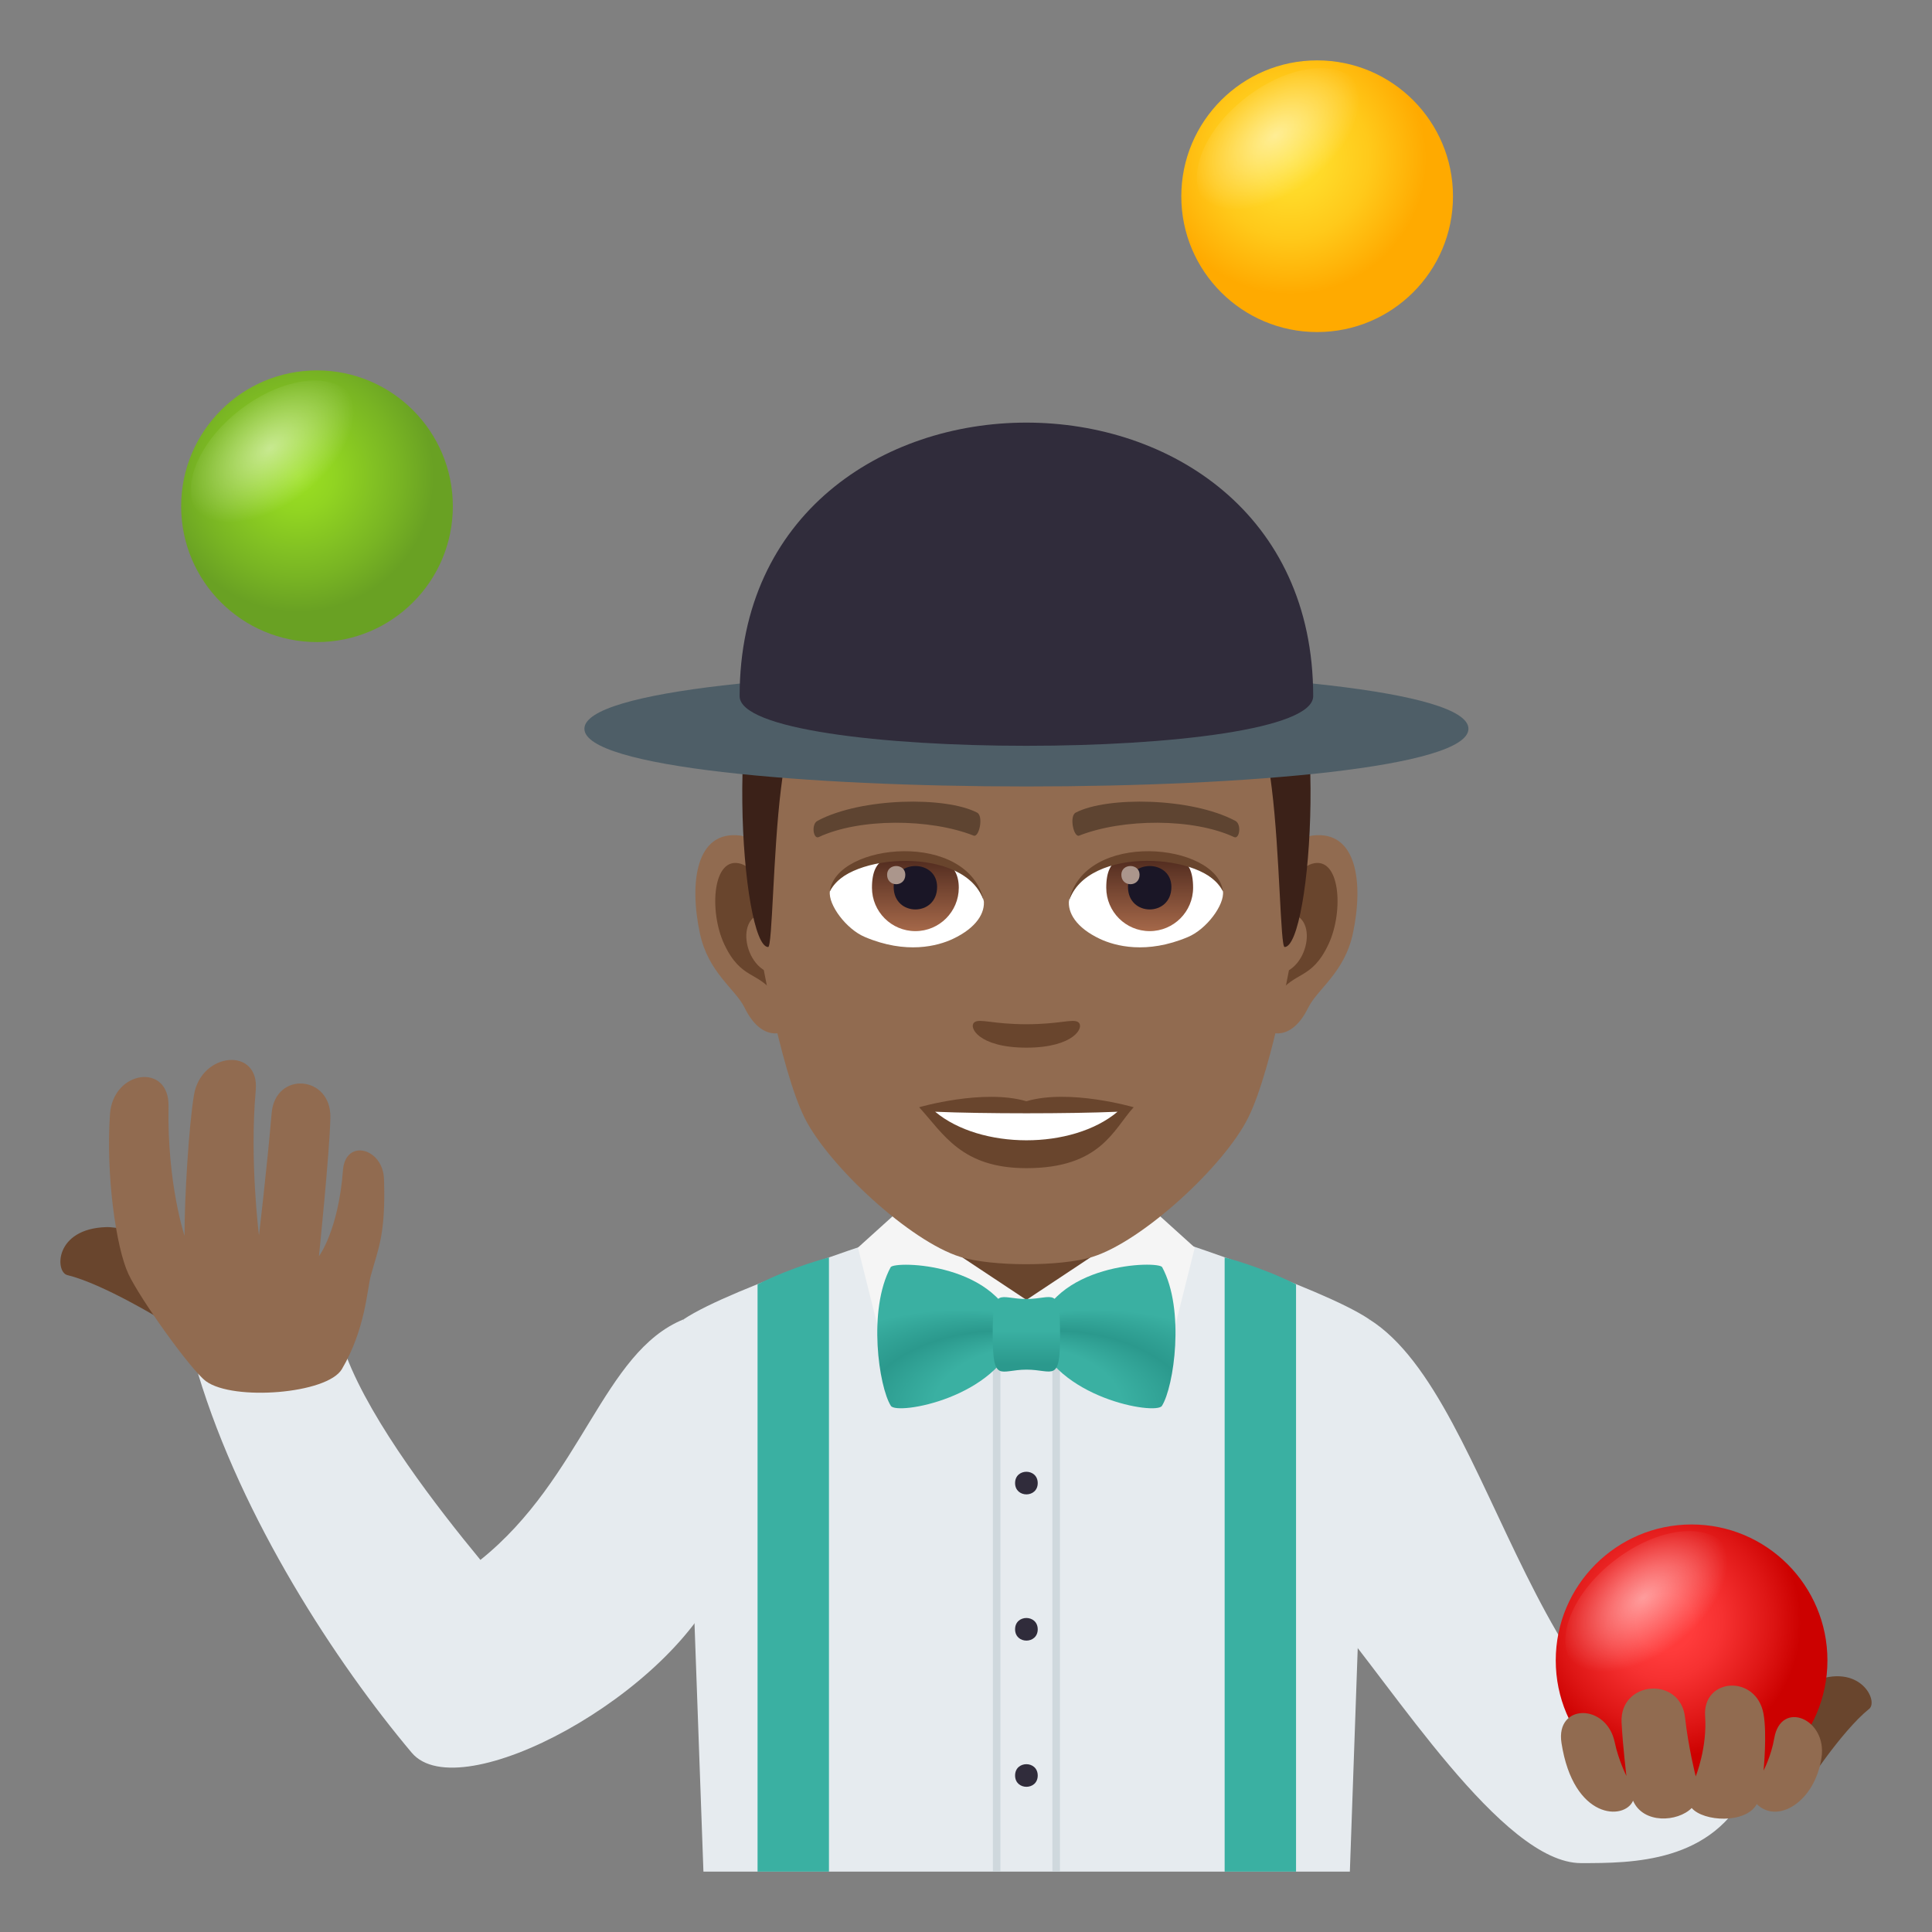 <?xml version="1.0" encoding="utf-8"?>
<!-- Generator: Adobe Illustrator 15.0.0, SVG Export Plug-In . SVG Version: 6.00 Build 0)  -->
<!DOCTYPE svg PUBLIC "-//W3C//DTD SVG 1.1//EN" "http://www.w3.org/Graphics/SVG/1.1/DTD/svg11.dtd">
<svg version="1.1" id="Layer_1" xmlns:x="http://ns.adobe.com/Extensibility/1.0/" xmlns:i="http://ns.adobe.com/AdobeIllustrator/10.0/" xmlns:graph="http://ns.adobe.com/Graphs/1.0/"
	 xmlns="http://www.w3.org/2000/svg" xmlns:xlink="http://www.w3.org/1999/xlink" xmlns:a="http://ns.adobe.com/AdobeSVGViewerExtensions/3.0/"
	 x="0px" y="0px" width="64px" height="64px" viewBox="0 0 64 64" enable-background="new 0 0 64 64" xml:space="preserve">
<rect x="0" y="0" width="64" height="64" fill="#808080" stroke="none"/>
<path fill="#E6EBEF" d="M22.644,43.705c-2.672,1.084-3.35,5.258-6.729,7.969c-1.406-1.703-3.588-4.521-4.438-6.74
	c0,0-3.385-0.672-4.916,0.57c1.453,4.814,4.578,9.586,7.078,12.557c1.582,1.881,8.688-1.941,10.268-5.82
	C23.907,52.24,24.169,50.504,22.644,43.705z"/>
<path fill="#69452D" d="M5.378,43.734c0.449,0.211,1.611-2.158,1.16-2.369c0,0-2.299-0.738-3.023-0.715
	c-1.713,0.055-1.693,1.486-1.287,1.588C3.411,42.525,5.378,43.734,5.378,43.734z"/>
<path fill="#916B50" d="M5.583,36.65c-0.049,2.545,0.529,4.285,0.529,4.285c0-1.25,0.141-3.623,0.313-4.66
	c0.238-1.436,2.178-1.604,2.047-0.158c-0.209,2.311,0.107,4.803,0.107,4.803s0.262-2.199,0.42-4.049
	c0.123-1.398,1.973-1.254,1.945,0.148c-0.021,1.131-0.379,4.594-0.379,4.594s0.641-0.834,0.797-2.852
	c0.082-1.053,1.324-0.74,1.359,0.301c0.061,1.854-0.203,2.326-0.438,3.197c-0.125,0.465-0.176,1.764-0.957,3.094
	c-0.484,0.824-3.6,1.061-4.5,0.404c-0.508-0.373-2.197-2.746-2.574-3.559c-0.41-0.881-0.748-3.271-0.609-5.289
	C3.743,35.453,5.61,35.189,5.583,36.65z"/>
<path fill="#E6EBEF" d="M45.358,43.705c4.264,2.668,5.408,14.734,12.578,15.484c-1.176,2.533-3.877,2.529-5.563,2.529
	c-2.604,0-6.242-5.859-8.354-8.313C44.021,53.406,43.833,50.504,45.358,43.705z"/>
<path fill="#E6EBEF" d="M22.644,43.705c1.598-1.072,7.313-2.895,7.313-2.895h8.141c0,0,5.674,1.816,7.262,2.895L44.716,62H23.302
	L22.644,43.705z"/>
<rect x="34.862" y="40.811" fill="#CFD8DD" width="0.25" height="21.189"/>
<rect x="32.89" y="40.811" fill="#CFD8DD" width="0.25" height="21.189"/>
<path fill="#3AB0A2" d="M25.095,42.545c1.178-0.592,2.365-0.891,2.365-0.891V62h-2.365V42.545z"/>
<path fill="#3AB0A2" d="M42.933,42.545c-1.178-0.592-2.365-0.891-2.365-0.891V62h2.365V42.545z"/>
<path fill="#69452D" d="M59.759,59.262c-0.313,0.375-2.43-1.277-2.121-1.654c0,0,1.74-1.619,2.404-1.896
	c1.568-0.658,2.197,0.639,1.877,0.896C60.983,57.359,59.759,59.262,59.759,59.262z"/>
<radialGradient id="SVGID_1_" cx="55.161" cy="53.75" r="4.5" gradientUnits="userSpaceOnUse">
	<stop  offset="0.212" style="stop-color:#FF3B3B"/>
	<stop  offset="0.418" style="stop-color:#F63131"/>
	<stop  offset="0.771" style="stop-color:#DE1615"/>
	<stop  offset="1" style="stop-color:#CC0100"/>
	<a:midPointStop  offset="0.212" style="stop-color:#FF3B3B"/>
	<a:midPointStop  offset="0.588" style="stop-color:#FF3B3B"/>
	<a:midPointStop  offset="1" style="stop-color:#CC0100"/>
</radialGradient>
<path fill="url(#SVGID_1_)" d="M56.036,50.5c-2.482,0-4.5,2.018-4.5,4.504c0,2.484,2.018,4.496,4.5,4.496
	c2.484,0,4.5-2.012,4.5-4.496C60.536,52.518,58.521,50.5,56.036,50.5z"/>
<radialGradient id="SVGID_2_" cx="633.467" cy="-21.298" r="3.202" gradientTransform="matrix(0.358 0.465 -0.792 0.61 -189.208 -228.648)" gradientUnits="userSpaceOnUse">
	<stop  offset="0" style="stop-color:#FFFFFF"/>
	<stop  offset="1" style="stop-color:#FFFFFF;stop-opacity:0"/>
	<a:midPointStop  offset="0" style="stop-color:#FFFFFF"/>
	<a:midPointStop  offset="0.486" style="stop-color:#FFFFFF"/>
	<a:midPointStop  offset="1" style="stop-color:#FFFFFF;stop-opacity:0"/>
</radialGradient>
<path opacity="0.5" fill="url(#SVGID_2_)" d="M55.786,54.666c-1.402,1.078-3.051,1.285-3.684,0.463
	c-0.635-0.824-0.014-2.365,1.389-3.443c1.402-1.08,3.051-1.287,3.686-0.465C57.812,52.045,57.187,53.586,55.786,54.666z"/>
<path fill="#916B50" d="M58.774,57.584c-0.1,0.586-0.354,1.068-0.354,1.068s0.119-1.201,0-1.871
	c-0.236-1.324-2.025-1.211-1.936,0.066c0.074,1.043-0.311,1.998-0.311,1.998s-0.244-0.955-0.354-1.953
	c-0.15-1.375-2.166-1.219-2.102,0.162c0.037,0.762,0.16,1.775,0.16,1.775s-0.262-0.516-0.387-1.113
	c-0.27-1.297-1.967-1.293-1.764,0.021c0.396,2.555,2.09,2.568,2.371,1.914c0.338,0.775,1.477,0.709,1.943,0.242
	c0.385,0.451,1.789,0.533,2.156-0.129c0.691,0.676,1.924-0.08,2.143-1.535C60.538,56.938,58.993,56.295,58.774,57.584z"/>
<rect x="29.677" y="38.371" fill="#69452D" width="8.648" height="4.689"/>
<path fill="#F5F5F5" d="M38.323,40.193l1.256,1.135l-1.08,4.318l-4.498-2.586L38.323,40.193z"/>
<path fill="#F5F5F5" d="M29.677,40.193l-1.256,1.135l1.08,4.318l4.5-2.586L29.677,40.193z"/>
<radialGradient id="SVGID_3_" cx="585.346" cy="-103.741" r="14.902" fx="573.423" fy="-98.334" gradientTransform="matrix(-0.867 -1.000000e-004 -5.047310e-005 -0.525 534.143 -5.671)" gradientUnits="userSpaceOnUse">
	<stop  offset="0.261" style="stop-color:#3AB0A2"/>
	<stop  offset="0.364" style="stop-color:#2B998D"/>
	<stop  offset="0.503" style="stop-color:#3AB0A2"/>
	<a:midPointStop  offset="0.261" style="stop-color:#3AB0A2"/>
	<a:midPointStop  offset="0.5" style="stop-color:#3AB0A2"/>
	<a:midPointStop  offset="0.364" style="stop-color:#2B998D"/>
	<a:midPointStop  offset="0.5" style="stop-color:#2B998D"/>
	<a:midPointStop  offset="0.503" style="stop-color:#3AB0A2"/>
</radialGradient>
<path fill="url(#SVGID_3_)" d="M33.69,44.207c-0.646,2.105-3.98,2.676-4.178,2.365c-0.4-0.631-0.771-3.184-0.008-4.594
	C29.622,41.762,33.196,41.811,33.69,44.207z"/>
<radialGradient id="SVGID_4_" cx="107.11" cy="-103.413" r="14.904" fx="95.185" fy="-98.005" gradientTransform="matrix(0.867 -3.000000e-004 1.514193e-004 -0.525 -51.408 -5.527)" gradientUnits="userSpaceOnUse">
	<stop  offset="0.261" style="stop-color:#3AB0A2"/>
	<stop  offset="0.364" style="stop-color:#2B998D"/>
	<stop  offset="0.503" style="stop-color:#3AB0A2"/>
	<a:midPointStop  offset="0.261" style="stop-color:#3AB0A2"/>
	<a:midPointStop  offset="0.5" style="stop-color:#3AB0A2"/>
	<a:midPointStop  offset="0.364" style="stop-color:#2B998D"/>
	<a:midPointStop  offset="0.5" style="stop-color:#2B998D"/>
	<a:midPointStop  offset="0.503" style="stop-color:#3AB0A2"/>
</radialGradient>
<path fill="url(#SVGID_4_)" d="M34.312,44.207c0.645,2.105,3.98,2.676,4.178,2.365c0.398-0.631,0.77-3.186,0.008-4.596
	C38.378,41.76,34.806,41.811,34.312,44.207z"/>
<linearGradient id="SVGID_5_" gradientUnits="userSpaceOnUse" x1="71.795" y1="45.589" x2="71.795" y2="43.119" gradientTransform="matrix(1.136 -2.000000e-004 -2.000000e-004 1 -47.544 -0.138)">
	<stop  offset="0.097" style="stop-color:#2B998D"/>
	<stop  offset="0.551" style="stop-color:#3AB0A2"/>
	<a:midPointStop  offset="0.097" style="stop-color:#2B998D"/>
	<a:midPointStop  offset="0.5" style="stop-color:#2B998D"/>
	<a:midPointStop  offset="0.551" style="stop-color:#3AB0A2"/>
</linearGradient>
<path fill="url(#SVGID_5_)" d="M34.003,45.371c-0.895,0.002-1.113,0.477-1.119-1.168c0-1.646,0.223-1.17,1.117-1.172
	c0.893,0,1.113-0.477,1.115,1.17C35.118,45.842,34.897,45.371,34.003,45.371z"/>
<path fill="#302C3B" d="M33.626,49.129c0-0.5,0.748-0.5,0.75,0C34.376,49.627,33.628,49.629,33.626,49.129z"/>
<path fill="#302C3B" d="M33.626,53.973c0-0.5,0.748-0.5,0.75,0C34.376,54.471,33.628,54.473,33.626,53.973z"/>
<path fill="#302C3B" d="M33.626,58.816c0-0.5,0.748-0.5,0.75,0C34.376,59.314,33.628,59.316,33.626,58.816z"/>
<radialGradient id="SVGID_6_" cx="42.757" cy="5.25" r="4.5" gradientUnits="userSpaceOnUse">
	<stop  offset="0" style="stop-color:#FFE02E"/>
	<stop  offset="0.249" style="stop-color:#FFDA29"/>
	<stop  offset="0.586" style="stop-color:#FFC91A"/>
	<stop  offset="0.971" style="stop-color:#FFAC02"/>
	<stop  offset="1" style="stop-color:#FFAA00"/>
	<a:midPointStop  offset="0" style="stop-color:#FFE02E"/>
	<a:midPointStop  offset="0.642" style="stop-color:#FFE02E"/>
	<a:midPointStop  offset="1" style="stop-color:#FFAA00"/>
</radialGradient>
<path fill="url(#SVGID_6_)" d="M43.632,2c-2.482,0-4.5,2.018-4.5,4.504c0,2.484,2.018,4.496,4.5,4.496c2.484,0,4.5-2.012,4.5-4.496
	C48.132,4.018,46.116,2,43.632,2z"/>
<radialGradient id="SVGID_7_" cx="555.407" cy="-41.188" r="3.203" gradientTransform="matrix(0.358 0.465 -0.792 0.61 -189.208 -228.648)" gradientUnits="userSpaceOnUse">
	<stop  offset="0" style="stop-color:#FFFFFF"/>
	<stop  offset="1" style="stop-color:#FFFFFF;stop-opacity:0"/>
	<a:midPointStop  offset="0" style="stop-color:#FFFFFF"/>
	<a:midPointStop  offset="0.486" style="stop-color:#FFFFFF"/>
	<a:midPointStop  offset="1" style="stop-color:#FFFFFF;stop-opacity:0"/>
</radialGradient>
<path opacity="0.5" fill="url(#SVGID_7_)" d="M43.581,6.203c-1.402,1.078-3.053,1.287-3.686,0.463s-0.012-2.363,1.389-3.443
	c1.402-1.08,3.053-1.285,3.686-0.463C45.604,3.582,44.981,5.125,43.581,6.203z"/>
<radialGradient id="SVGID_8_" cx="9.876" cy="15.77" r="4.5" gradientUnits="userSpaceOnUse">
	<stop  offset="0" style="stop-color:#9BE022"/>
	<stop  offset="0.267" style="stop-color:#91D422"/>
	<stop  offset="0.747" style="stop-color:#78B423"/>
	<stop  offset="1" style="stop-color:#69A123"/>
	<a:midPointStop  offset="0" style="stop-color:#9BE022"/>
	<a:midPointStop  offset="0.576" style="stop-color:#9BE022"/>
	<a:midPointStop  offset="1" style="stop-color:#69A123"/>
</radialGradient>
<path fill="url(#SVGID_8_)" d="M10.501,12.27c-2.484,0-4.5,2.016-4.5,4.502s2.016,4.498,4.5,4.498c2.482,0,4.5-2.012,4.5-4.498
	S12.983,12.27,10.501,12.27z"/>
<radialGradient id="SVGID_9_" cx="534.755" cy="-8.468" r="3.202" gradientTransform="matrix(0.358 0.465 -0.792 0.61 -189.208 -228.648)" gradientUnits="userSpaceOnUse">
	<stop  offset="0" style="stop-color:#FFFFFF"/>
	<stop  offset="1" style="stop-color:#FFFFFF;stop-opacity:0"/>
	<a:midPointStop  offset="0" style="stop-color:#FFFFFF"/>
	<a:midPointStop  offset="0.486" style="stop-color:#FFFFFF"/>
	<a:midPointStop  offset="1" style="stop-color:#FFFFFF;stop-opacity:0"/>
</radialGradient>
<path opacity="0.5" fill="url(#SVGID_9_)" d="M10.253,16.551c-1.402,1.08-3.051,1.287-3.684,0.463
	c-0.635-0.822-0.014-2.363,1.389-3.443c1.402-1.078,3.051-1.285,3.684-0.463C12.276,13.932,11.653,15.475,10.253,16.551z"/>
<path id="Path_2585_" fill="#916B50" d="M43.489,27.678c-1.469,0.178-2.529,5.088-1.605,6.383c0.131,0.182,0.887,0.471,1.449-0.674
	c0.311-0.633,1.205-1.162,1.484-2.469C45.173,29.244,44.952,27.502,43.489,27.678z"/>
<path id="Path_2584_" fill="#916B50" d="M24.511,27.678c1.471,0.178,2.531,5.088,1.605,6.383c-0.129,0.182-0.885,0.471-1.447-0.674
	c-0.311-0.633-1.207-1.162-1.484-2.469C22.827,29.244,23.05,27.502,24.511,27.678z"/>
<path id="Path_2583_" fill="#69452D" d="M43.45,28.617c-0.383,0.121-0.801,0.705-1.027,1.674c1.338-0.289,1.004,1.939-0.16,1.982
	c0.01,0.225,0.025,0.453,0.055,0.695c0.559-0.813,1.129-0.486,1.693-1.695C44.521,30.182,44.399,28.322,43.45,28.617z"/>
<path id="Path_2582_" fill="#69452D" d="M25.579,30.289c-0.227-0.967-0.645-1.551-1.027-1.672c-0.949-0.295-1.072,1.564-0.563,2.656
	c0.566,1.209,1.137,0.883,1.697,1.695c0.027-0.242,0.043-0.473,0.051-0.697C24.587,32.217,24.257,30.016,25.579,30.289z"/>
<path id="Path_2581_" fill="#916B50" d="M34.001,18.236c-6.365,0-9.432,4.807-9.049,11.488c0.078,1.346,0.914,5.732,1.701,7.305
	c0.807,1.611,3.506,4.094,5.158,4.607c1.045,0.324,3.334,0.324,4.377,0c1.652-0.514,4.354-2.996,5.158-4.607
	c0.791-1.572,1.625-5.957,1.701-7.305C43.433,23.043,40.368,18.236,34.001,18.236z"/>
<path id="Path_2580_" fill="#5E4431" d="M40.915,27.188c-1.455-0.771-4.24-0.809-5.277-0.271c-0.225,0.104-0.076,0.832,0.111,0.764
	c1.445-0.57,3.777-0.584,5.133,0.049C41.062,27.811,41.138,27.295,40.915,27.188z"/>
<path id="Path_2579_" fill="#5E4431" d="M27.085,27.188c1.455-0.771,4.24-0.809,5.279-0.271c0.223,0.104,0.076,0.832-0.111,0.764
	c-1.447-0.57-3.779-0.584-5.133,0.049C26.94,27.811,26.866,27.295,27.085,27.188z"/>
<path id="Path_2578_" fill="#69452D" d="M35.718,33.861c-0.182-0.125-0.607,0.068-1.717,0.068s-1.537-0.193-1.717-0.068
	c-0.219,0.154,0.127,0.844,1.717,0.844C35.589,34.705,35.937,34.016,35.718,33.861z"/>
<path id="Path_2577_" fill="#69452D" d="M34.001,36.48c-1.432-0.42-3.553,0.199-3.553,0.199c0.807,0.879,1.398,2.018,3.553,2.018
	c2.467,0,2.887-1.293,3.553-2.018C37.554,36.68,35.433,36.057,34.001,36.48z"/>
<path id="Path_2576_" fill="#FFFFFF" d="M30.979,36.828c1.502,1.256,4.533,1.266,6.041,0C35.423,36.896,32.591,36.896,30.979,36.828
	z"/>
<path fill="#614036" d="M42.13,19.828c-1.393-1.883-3.943-3.344-8.129-3.344s-6.736,1.461-8.129,3.344
	C23.899,22.492,44.103,22.492,42.13,19.828z"/>
<linearGradient id="SVGID_10_" gradientUnits="userSpaceOnUse" x1="34.001" y1="31.371" x2="34.001" y2="19.03">
	<stop  offset="0.5" style="stop-color:#3B2118"/>
	<stop  offset="0.672" style="stop-color:#44281F"/>
	<stop  offset="0.952" style="stop-color:#5C3C32"/>
	<stop  offset="1" style="stop-color:#614036"/>
	<a:midPointStop  offset="0.5" style="stop-color:#3B2118"/>
	<a:midPointStop  offset="0.6" style="stop-color:#3B2118"/>
	<a:midPointStop  offset="1" style="stop-color:#614036"/>
</linearGradient>
<path fill="url(#SVGID_10_)" d="M42.13,19.828c-1.393-1.883-3.943,0.158-8.129,0.158s-6.736-2.041-8.129-0.158
	c-1.973,2.664-1.303,11.543-0.426,11.543c0.141,0,0.16-3.105,0.426-5.254c0.217-1.75,0.631-3.445,1.111-3.723
	c1.461-0.848,4.277,0.363,7.018,0.363c2.738,0,5.557-1.211,7.018-0.363c0.48,0.277,0.895,1.973,1.111,3.723
	c0.266,2.148,0.285,5.254,0.424,5.254C43.433,31.371,44.103,22.492,42.13,19.828z"/>
<path id="Path_2575_" fill="#FFFFFF" d="M32.587,29.811c0.055,0.42-0.23,0.918-1.021,1.291c-0.5,0.236-1.545,0.518-2.916-0.063
	c-0.615-0.258-1.215-1.064-1.16-1.512C28.231,28.125,31.892,27.92,32.587,29.811z"/>
<linearGradient id="Oval_1_" gradientUnits="userSpaceOnUse" x1="-423.807" y1="477.57" x2="-423.807" y2="477.949" gradientTransform="matrix(6.57 0 0 -6.57 2814.78 3168.528)">
	<stop  offset="0" style="stop-color:#A6694A"/>
	<stop  offset="1" style="stop-color:#4F2A1E"/>
	<a:midPointStop  offset="0" style="stop-color:#A6694A"/>
	<a:midPointStop  offset="0.5" style="stop-color:#A6694A"/>
	<a:midPointStop  offset="1" style="stop-color:#4F2A1E"/>
</linearGradient>
<path id="Oval_210_" fill="url(#Oval_1_)" d="M30.323,28.35c0.795,0,1.438,0.219,1.438,1.057c0,0.793-0.643,1.438-1.438,1.438
	c-0.793,0-1.438-0.645-1.438-1.438C28.886,28.303,29.528,28.35,30.323,28.35z"/>
<path id="Path_2574_" fill="#1A1626" d="M29.604,29.381c0,0.994,1.439,0.994,1.439,0C31.044,28.457,29.604,28.457,29.604,29.381z"/>
<path id="Path_2573_" fill="#AB968C" d="M29.386,28.977c0,0.418,0.604,0.418,0.604,0C29.989,28.592,29.386,28.592,29.386,28.977z"/>
<path id="Path_2572_" fill="#69452D" d="M32.595,29.865c-0.584-1.877-4.564-1.6-5.105-0.338
	C27.69,27.912,32.097,27.484,32.595,29.865z"/>
<path id="Path_2571_" fill="#FFFFFF" d="M35.413,29.811c-0.053,0.42,0.232,0.918,1.023,1.291c0.502,0.236,1.545,0.518,2.918-0.063
	c0.615-0.258,1.213-1.064,1.158-1.512C39.771,28.125,36.11,27.92,35.413,29.811z"/>
<linearGradient id="Oval_2_" gradientUnits="userSpaceOnUse" x1="-425.325" y1="477.57" x2="-425.325" y2="477.949" gradientTransform="matrix(6.57 0 0 -6.57 2832.511 3168.528)">
	<stop  offset="0" style="stop-color:#A6694A"/>
	<stop  offset="1" style="stop-color:#4F2A1E"/>
	<a:midPointStop  offset="0" style="stop-color:#A6694A"/>
	<a:midPointStop  offset="0.5" style="stop-color:#A6694A"/>
	<a:midPointStop  offset="1" style="stop-color:#4F2A1E"/>
</linearGradient>
<path id="Oval_209_" fill="url(#Oval_2_)" d="M38.085,28.35c0.793,0,1.438-0.047,1.438,1.057c0,0.793-0.645,1.438-1.438,1.438
	c-0.795,0-1.439-0.645-1.439-1.438C36.646,28.303,37.29,28.35,38.085,28.35z"/>
<path id="Path_2570_" fill="#1A1626" d="M37.366,29.381c0,0.994,1.438,0.994,1.438,0C38.804,28.457,37.366,28.457,37.366,29.381z"/>
<path id="Path_2569_" fill="#AB968C" d="M37.146,28.977c0,0.418,0.604,0.418,0.604,0C37.749,28.592,37.146,28.592,37.146,28.977z"/>
<path id="Path_2568_" fill="#69452D" d="M35.407,29.865c0.584-1.875,4.563-1.607,5.105-0.338
	C40.312,27.912,35.905,27.484,35.407,29.865z"/>
<path fill="#4E5E67" d="M48.644,24.141c0,2.549-29.285,2.549-29.285,0S48.644,21.592,48.644,24.141z"/>
<path fill="#302C3B" d="M43.501,23.061c0,2.193-19,2.193-19,0C24.501,10.979,43.501,10.979,43.501,23.061z"/>
</svg>
